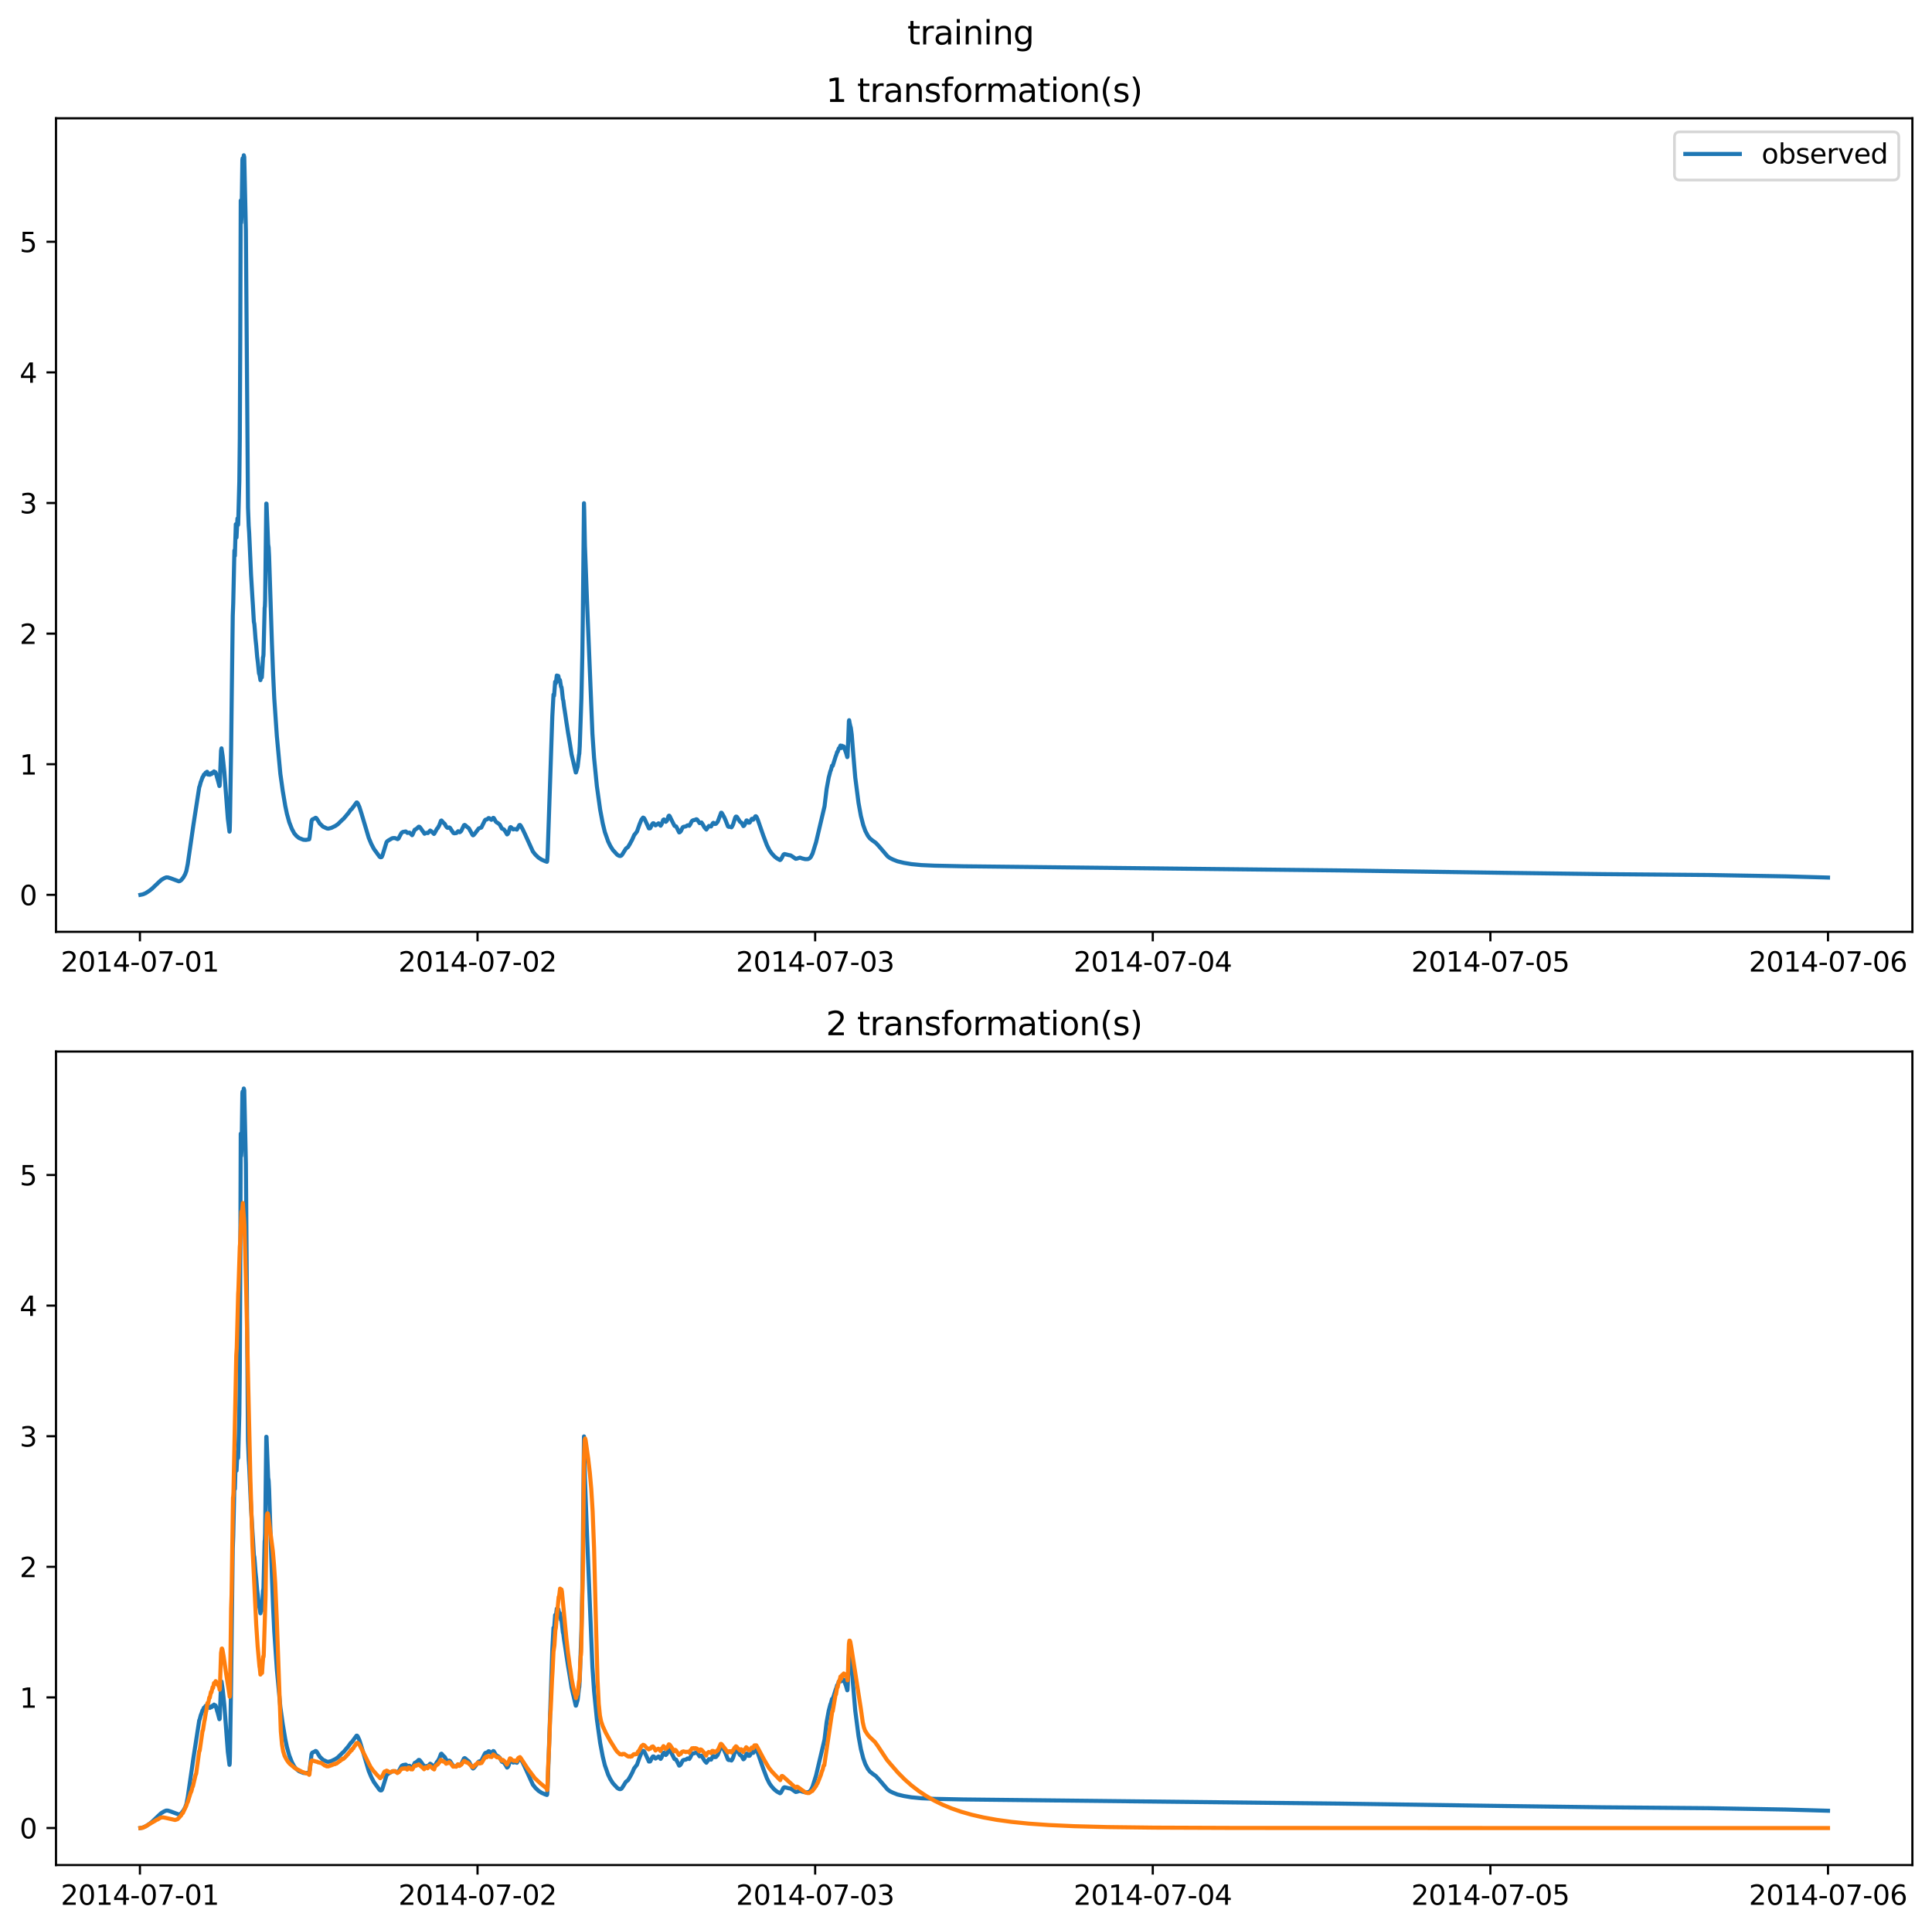 <?xml version="1.0" encoding="utf-8" standalone="no"?>
<!DOCTYPE svg PUBLIC "-//W3C//DTD SVG 1.1//EN"
  "http://www.w3.org/Graphics/SVG/1.1/DTD/svg11.dtd">
<svg xmlns:xlink="http://www.w3.org/1999/xlink" width="709.336pt" height="708.798pt" viewBox="0 0 709.336 708.798" xmlns="http://www.w3.org/2000/svg" version="1.1">
 <defs>
  <style type="text/css">*{stroke-linejoin: round; stroke-linecap: butt}</style>
 </defs>
 <g id="figure_1">
  <g id="patch_1">
   <path d="M 0 708.798 
L 709.336 708.798 
L 709.336 0 
L 0 0 
z
" style="fill: #ffffff"/>
  </g>
  <g id="axes_1">
   <g id="patch_2">
    <path d="M 20.562 342.2 
L 702.136 342.2 
L 702.136 43.44 
L 20.562 43.44 
z
" style="fill: #ffffff"/>
   </g>
   <g id="matplotlib.axis_1">
    <g id="xtick_1">
     <g id="line2d_1">
      <defs>
       <path id="mdbd7e0cb95" d="M 0 0 
L 0 3.5 
" style="stroke: #000000; stroke-width: 0.8"/>
      </defs>
      <g>
       <use xlink:href="#mdbd7e0cb95" x="51.371" y="342.2" style="stroke: #000000; stroke-width: 0.8"/>
      </g>
     </g>
     <g id="text_1">
      <!-- 2014-07-01 -->
      <g transform="translate(22.313 356.798) scale(0.1 -0.1)">
       <defs>
        <path id="DejaVuSans-32" d="M 1228 531 
L 3431 531 
L 3431 0 
L 469 0 
L 469 531 
Q 828 903 1448 1529 
Q 2069 2156 2228 2338 
Q 2531 2678 2651 2914 
Q 2772 3150 2772 3378 
Q 2772 3750 2511 3984 
Q 2250 4219 1831 4219 
Q 1534 4219 1204 4116 
Q 875 4013 500 3803 
L 500 4441 
Q 881 4594 1212 4672 
Q 1544 4750 1819 4750 
Q 2544 4750 2975 4387 
Q 3406 4025 3406 3419 
Q 3406 3131 3298 2873 
Q 3191 2616 2906 2266 
Q 2828 2175 2409 1742 
Q 1991 1309 1228 531 
z
" transform="scale(0.016)"/>
        <path id="DejaVuSans-30" d="M 2034 4250 
Q 1547 4250 1301 3770 
Q 1056 3291 1056 2328 
Q 1056 1369 1301 889 
Q 1547 409 2034 409 
Q 2525 409 2770 889 
Q 3016 1369 3016 2328 
Q 3016 3291 2770 3770 
Q 2525 4250 2034 4250 
z
M 2034 4750 
Q 2819 4750 3233 4129 
Q 3647 3509 3647 2328 
Q 3647 1150 3233 529 
Q 2819 -91 2034 -91 
Q 1250 -91 836 529 
Q 422 1150 422 2328 
Q 422 3509 836 4129 
Q 1250 4750 2034 4750 
z
" transform="scale(0.016)"/>
        <path id="DejaVuSans-31" d="M 794 531 
L 1825 531 
L 1825 4091 
L 703 3866 
L 703 4441 
L 1819 4666 
L 2450 4666 
L 2450 531 
L 3481 531 
L 3481 0 
L 794 0 
L 794 531 
z
" transform="scale(0.016)"/>
        <path id="DejaVuSans-34" d="M 2419 4116 
L 825 1625 
L 2419 1625 
L 2419 4116 
z
M 2253 4666 
L 3047 4666 
L 3047 1625 
L 3713 1625 
L 3713 1100 
L 3047 1100 
L 3047 0 
L 2419 0 
L 2419 1100 
L 313 1100 
L 313 1709 
L 2253 4666 
z
" transform="scale(0.016)"/>
        <path id="DejaVuSans-2d" d="M 313 2009 
L 1997 2009 
L 1997 1497 
L 313 1497 
L 313 2009 
z
" transform="scale(0.016)"/>
        <path id="DejaVuSans-37" d="M 525 4666 
L 3525 4666 
L 3525 4397 
L 1831 0 
L 1172 0 
L 2766 4134 
L 525 4134 
L 525 4666 
z
" transform="scale(0.016)"/>
       </defs>
       <use xlink:href="#DejaVuSans-32"/>
       <use xlink:href="#DejaVuSans-30" x="63.623"/>
       <use xlink:href="#DejaVuSans-31" x="127.246"/>
       <use xlink:href="#DejaVuSans-34" x="190.869"/>
       <use xlink:href="#DejaVuSans-2d" x="254.492"/>
       <use xlink:href="#DejaVuSans-30" x="290.576"/>
       <use xlink:href="#DejaVuSans-37" x="354.199"/>
       <use xlink:href="#DejaVuSans-2d" x="417.822"/>
       <use xlink:href="#DejaVuSans-30" x="453.906"/>
       <use xlink:href="#DejaVuSans-31" x="517.529"/>
      </g>
     </g>
    </g>
    <g id="xtick_2">
     <g id="line2d_2">
      <g>
       <use xlink:href="#mdbd7e0cb95" x="175.328" y="342.2" style="stroke: #000000; stroke-width: 0.8"/>
      </g>
     </g>
     <g id="text_2">
      <!-- 2014-07-02 -->
      <g transform="translate(146.27 356.798) scale(0.1 -0.1)">
       <use xlink:href="#DejaVuSans-32"/>
       <use xlink:href="#DejaVuSans-30" x="63.623"/>
       <use xlink:href="#DejaVuSans-31" x="127.246"/>
       <use xlink:href="#DejaVuSans-34" x="190.869"/>
       <use xlink:href="#DejaVuSans-2d" x="254.492"/>
       <use xlink:href="#DejaVuSans-30" x="290.576"/>
       <use xlink:href="#DejaVuSans-37" x="354.199"/>
       <use xlink:href="#DejaVuSans-2d" x="417.822"/>
       <use xlink:href="#DejaVuSans-30" x="453.906"/>
       <use xlink:href="#DejaVuSans-32" x="517.529"/>
      </g>
     </g>
    </g>
    <g id="xtick_3">
     <g id="line2d_3">
      <g>
       <use xlink:href="#mdbd7e0cb95" x="299.285" y="342.2" style="stroke: #000000; stroke-width: 0.8"/>
      </g>
     </g>
     <g id="text_3">
      <!-- 2014-07-03 -->
      <g transform="translate(270.227 356.798) scale(0.1 -0.1)">
       <defs>
        <path id="DejaVuSans-33" d="M 2597 2516 
Q 3050 2419 3304 2112 
Q 3559 1806 3559 1356 
Q 3559 666 3084 287 
Q 2609 -91 1734 -91 
Q 1441 -91 1130 -33 
Q 819 25 488 141 
L 488 750 
Q 750 597 1062 519 
Q 1375 441 1716 441 
Q 2309 441 2620 675 
Q 2931 909 2931 1356 
Q 2931 1769 2642 2001 
Q 2353 2234 1838 2234 
L 1294 2234 
L 1294 2753 
L 1863 2753 
Q 2328 2753 2575 2939 
Q 2822 3125 2822 3475 
Q 2822 3834 2567 4026 
Q 2313 4219 1838 4219 
Q 1578 4219 1281 4162 
Q 984 4106 628 3988 
L 628 4550 
Q 988 4650 1302 4700 
Q 1616 4750 1894 4750 
Q 2613 4750 3031 4423 
Q 3450 4097 3450 3541 
Q 3450 3153 3228 2886 
Q 3006 2619 2597 2516 
z
" transform="scale(0.016)"/>
       </defs>
       <use xlink:href="#DejaVuSans-32"/>
       <use xlink:href="#DejaVuSans-30" x="63.623"/>
       <use xlink:href="#DejaVuSans-31" x="127.246"/>
       <use xlink:href="#DejaVuSans-34" x="190.869"/>
       <use xlink:href="#DejaVuSans-2d" x="254.492"/>
       <use xlink:href="#DejaVuSans-30" x="290.576"/>
       <use xlink:href="#DejaVuSans-37" x="354.199"/>
       <use xlink:href="#DejaVuSans-2d" x="417.822"/>
       <use xlink:href="#DejaVuSans-30" x="453.906"/>
       <use xlink:href="#DejaVuSans-33" x="517.529"/>
      </g>
     </g>
    </g>
    <g id="xtick_4">
     <g id="line2d_4">
      <g>
       <use xlink:href="#mdbd7e0cb95" x="423.242" y="342.2" style="stroke: #000000; stroke-width: 0.8"/>
      </g>
     </g>
     <g id="text_4">
      <!-- 2014-07-04 -->
      <g transform="translate(394.184 356.798) scale(0.1 -0.1)">
       <use xlink:href="#DejaVuSans-32"/>
       <use xlink:href="#DejaVuSans-30" x="63.623"/>
       <use xlink:href="#DejaVuSans-31" x="127.246"/>
       <use xlink:href="#DejaVuSans-34" x="190.869"/>
       <use xlink:href="#DejaVuSans-2d" x="254.492"/>
       <use xlink:href="#DejaVuSans-30" x="290.576"/>
       <use xlink:href="#DejaVuSans-37" x="354.199"/>
       <use xlink:href="#DejaVuSans-2d" x="417.822"/>
       <use xlink:href="#DejaVuSans-30" x="453.906"/>
       <use xlink:href="#DejaVuSans-34" x="517.529"/>
      </g>
     </g>
    </g>
    <g id="xtick_5">
     <g id="line2d_5">
      <g>
       <use xlink:href="#mdbd7e0cb95" x="547.199" y="342.2" style="stroke: #000000; stroke-width: 0.8"/>
      </g>
     </g>
     <g id="text_5">
      <!-- 2014-07-05 -->
      <g transform="translate(518.141 356.798) scale(0.1 -0.1)">
       <defs>
        <path id="DejaVuSans-35" d="M 691 4666 
L 3169 4666 
L 3169 4134 
L 1269 4134 
L 1269 2991 
Q 1406 3038 1543 3061 
Q 1681 3084 1819 3084 
Q 2600 3084 3056 2656 
Q 3513 2228 3513 1497 
Q 3513 744 3044 326 
Q 2575 -91 1722 -91 
Q 1428 -91 1123 -41 
Q 819 9 494 109 
L 494 744 
Q 775 591 1075 516 
Q 1375 441 1709 441 
Q 2250 441 2565 725 
Q 2881 1009 2881 1497 
Q 2881 1984 2565 2268 
Q 2250 2553 1709 2553 
Q 1456 2553 1204 2497 
Q 953 2441 691 2322 
L 691 4666 
z
" transform="scale(0.016)"/>
       </defs>
       <use xlink:href="#DejaVuSans-32"/>
       <use xlink:href="#DejaVuSans-30" x="63.623"/>
       <use xlink:href="#DejaVuSans-31" x="127.246"/>
       <use xlink:href="#DejaVuSans-34" x="190.869"/>
       <use xlink:href="#DejaVuSans-2d" x="254.492"/>
       <use xlink:href="#DejaVuSans-30" x="290.576"/>
       <use xlink:href="#DejaVuSans-37" x="354.199"/>
       <use xlink:href="#DejaVuSans-2d" x="417.822"/>
       <use xlink:href="#DejaVuSans-30" x="453.906"/>
       <use xlink:href="#DejaVuSans-35" x="517.529"/>
      </g>
     </g>
    </g>
    <g id="xtick_6">
     <g id="line2d_6">
      <g>
       <use xlink:href="#mdbd7e0cb95" x="671.156" y="342.2" style="stroke: #000000; stroke-width: 0.8"/>
      </g>
     </g>
     <g id="text_6">
      <!-- 2014-07-06 -->
      <g transform="translate(642.098 356.798) scale(0.1 -0.1)">
       <defs>
        <path id="DejaVuSans-36" d="M 2113 2584 
Q 1688 2584 1439 2293 
Q 1191 2003 1191 1497 
Q 1191 994 1439 701 
Q 1688 409 2113 409 
Q 2538 409 2786 701 
Q 3034 994 3034 1497 
Q 3034 2003 2786 2293 
Q 2538 2584 2113 2584 
z
M 3366 4563 
L 3366 3988 
Q 3128 4100 2886 4159 
Q 2644 4219 2406 4219 
Q 1781 4219 1451 3797 
Q 1122 3375 1075 2522 
Q 1259 2794 1537 2939 
Q 1816 3084 2150 3084 
Q 2853 3084 3261 2657 
Q 3669 2231 3669 1497 
Q 3669 778 3244 343 
Q 2819 -91 2113 -91 
Q 1303 -91 875 529 
Q 447 1150 447 2328 
Q 447 3434 972 4092 
Q 1497 4750 2381 4750 
Q 2619 4750 2861 4703 
Q 3103 4656 3366 4563 
z
" transform="scale(0.016)"/>
       </defs>
       <use xlink:href="#DejaVuSans-32"/>
       <use xlink:href="#DejaVuSans-30" x="63.623"/>
       <use xlink:href="#DejaVuSans-31" x="127.246"/>
       <use xlink:href="#DejaVuSans-34" x="190.869"/>
       <use xlink:href="#DejaVuSans-2d" x="254.492"/>
       <use xlink:href="#DejaVuSans-30" x="290.576"/>
       <use xlink:href="#DejaVuSans-37" x="354.199"/>
       <use xlink:href="#DejaVuSans-2d" x="417.822"/>
       <use xlink:href="#DejaVuSans-30" x="453.906"/>
       <use xlink:href="#DejaVuSans-36" x="517.529"/>
      </g>
     </g>
    </g>
   </g>
   <g id="matplotlib.axis_2">
    <g id="ytick_1">
     <g id="line2d_7">
      <defs>
       <path id="mdac6b535c0" d="M 0 0 
L -3.5 0 
" style="stroke: #000000; stroke-width: 0.8"/>
      </defs>
      <g>
       <use xlink:href="#mdac6b535c0" x="20.562" y="328.622" style="stroke: #000000; stroke-width: 0.8"/>
      </g>
     </g>
     <g id="text_7">
      <!-- 0 -->
      <g transform="translate(7.2 332.421) scale(0.1 -0.1)">
       <use xlink:href="#DejaVuSans-30"/>
      </g>
     </g>
    </g>
    <g id="ytick_2">
     <g id="line2d_8">
      <g>
       <use xlink:href="#mdac6b535c0" x="20.562" y="280.655" style="stroke: #000000; stroke-width: 0.8"/>
      </g>
     </g>
     <g id="text_8">
      <!-- 1 -->
      <g transform="translate(7.2 284.455) scale(0.1 -0.1)">
       <use xlink:href="#DejaVuSans-31"/>
      </g>
     </g>
    </g>
    <g id="ytick_3">
     <g id="line2d_9">
      <g>
       <use xlink:href="#mdac6b535c0" x="20.562" y="232.689" style="stroke: #000000; stroke-width: 0.8"/>
      </g>
     </g>
     <g id="text_9">
      <!-- 2 -->
      <g transform="translate(7.2 236.488) scale(0.1 -0.1)">
       <use xlink:href="#DejaVuSans-32"/>
      </g>
     </g>
    </g>
    <g id="ytick_4">
     <g id="line2d_10">
      <g>
       <use xlink:href="#mdac6b535c0" x="20.562" y="184.722" style="stroke: #000000; stroke-width: 0.8"/>
      </g>
     </g>
     <g id="text_10">
      <!-- 3 -->
      <g transform="translate(7.2 188.521) scale(0.1 -0.1)">
       <use xlink:href="#DejaVuSans-33"/>
      </g>
     </g>
    </g>
    <g id="ytick_5">
     <g id="line2d_11">
      <g>
       <use xlink:href="#mdac6b535c0" x="20.562" y="136.756" style="stroke: #000000; stroke-width: 0.8"/>
      </g>
     </g>
     <g id="text_11">
      <!-- 4 -->
      <g transform="translate(7.2 140.555) scale(0.1 -0.1)">
       <use xlink:href="#DejaVuSans-34"/>
      </g>
     </g>
    </g>
    <g id="ytick_6">
     <g id="line2d_12">
      <g>
       <use xlink:href="#mdac6b535c0" x="20.562" y="88.789" style="stroke: #000000; stroke-width: 0.8"/>
      </g>
     </g>
     <g id="text_12">
      <!-- 5 -->
      <g transform="translate(7.2 92.588) scale(0.1 -0.1)">
       <use xlink:href="#DejaVuSans-35"/>
      </g>
     </g>
    </g>
   </g>
   <g id="line2d_13">
    <path d="M 51.543 328.62 
L 52.404 328.447 
L 53.523 327.982 
L 54.986 327.015 
L 55.761 326.4 
L 58.516 323.781 
L 59.204 323.151 
L 60.237 322.527 
L 61.012 322.208 
L 61.615 322.217 
L 62.562 322.505 
L 65.66 323.652 
L 66.091 323.532 
L 66.607 323.138 
L 67.382 322.143 
L 67.985 321.035 
L 68.415 319.861 
L 68.932 317.283 
L 70.911 303.61 
L 71.342 300.782 
L 72.289 294.662 
L 73.149 289.076 
L 73.322 288.689 
L 73.752 287.049 
L 73.838 286.938 
L 74.355 285.415 
L 74.441 285.439 
L 74.613 285.035 
L 74.871 284.437 
L 75.129 284.472 
L 75.474 283.766 
L 75.732 283.966 
L 75.99 283.43 
L 76.076 283.438 
L 76.248 283.913 
L 76.421 284.459 
L 76.765 284.198 
L 77.023 284.515 
L 77.367 283.999 
L 77.626 284.274 
L 77.97 283.702 
L 78.228 283.889 
L 78.573 283.288 
L 78.917 283.613 
L 79.089 283.565 
L 79.261 283.907 
L 79.692 285.529 
L 79.95 286.36 
L 80.552 288.651 
L 80.639 288.549 
L 80.811 284.592 
L 81.155 275.682 
L 81.327 274.812 
L 81.758 277.745 
L 82.36 283.441 
L 83.651 300.624 
L 84.254 305.413 
L 84.34 304.927 
L 84.426 302.085 
L 84.857 274.826 
L 85.115 253.003 
L 85.459 226.101 
L 85.631 221.567 
L 86.062 202.127 
L 86.234 204.093 
L 86.578 192.506 
L 86.664 193.619 
L 86.836 197.375 
L 87.181 190.411 
L 87.353 192.824 
L 87.439 192.688 
L 87.869 176.797 
L 88.042 161.121 
L 88.214 124.479 
L 88.386 73.629 
L 88.558 81.792 
L 88.644 80.282 
L 88.73 77.117 
L 88.988 58.716 
L 89.075 58.119 
L 89.161 58.373 
L 89.333 61.401 
L 89.505 57.02 
L 89.677 57.69 
L 90.28 84.694 
L 91.054 186.413 
L 91.313 193.181 
L 91.485 195.677 
L 92.173 211.11 
L 92.69 219.743 
L 92.862 222.37 
L 93.206 228.342 
L 93.379 229.145 
L 93.551 231.18 
L 93.809 234.575 
L 94.067 237.017 
L 94.412 241.148 
L 94.67 243.203 
L 95.1 247.356 
L 95.186 247.38 
L 95.358 248.143 
L 95.617 249.768 
L 95.875 248.281 
L 95.961 248.381 
L 96.133 248.74 
L 96.305 245.999 
L 96.564 241.341 
L 96.65 241.207 
L 96.736 240.428 
L 96.908 233.568 
L 97.166 223.241 
L 97.252 222.735 
L 97.338 220.357 
L 97.769 184.929 
L 97.855 184.983 
L 98.457 199.945 
L 98.63 201.014 
L 98.802 204.351 
L 99.835 236.237 
L 100.265 247.389 
L 100.695 256.406 
L 101.642 270.278 
L 102.934 284.19 
L 103.794 290.356 
L 104.741 295.993 
L 105.344 298.863 
L 106.205 301.976 
L 107.152 304.397 
L 108.012 305.999 
L 108.787 306.936 
L 109.82 307.765 
L 111.37 308.384 
L 112.316 308.45 
L 113.522 308.224 
L 113.694 307.358 
L 114.382 301.504 
L 114.641 300.957 
L 115.588 300.51 
L 115.846 300.322 
L 116.104 300.411 
L 116.448 300.86 
L 117.395 302.423 
L 118.6 303.582 
L 120.064 304.252 
L 120.58 304.302 
L 121.699 304.012 
L 122.732 303.492 
L 123.077 303.346 
L 124.023 302.694 
L 125.401 301.345 
L 125.831 300.913 
L 126.089 300.745 
L 127.897 298.606 
L 128.241 298.137 
L 128.5 297.769 
L 128.844 297.271 
L 129.102 297.147 
L 130.91 294.696 
L 131.082 294.698 
L 131.34 295.006 
L 131.943 296.298 
L 132.718 298.753 
L 135.386 307.688 
L 136.333 309.948 
L 137.28 311.758 
L 139.346 314.597 
L 139.69 314.816 
L 140.035 314.784 
L 140.207 314.627 
L 140.465 313.982 
L 141.928 309.24 
L 142.359 308.796 
L 143.047 308.381 
L 143.994 307.841 
L 144.425 307.769 
L 145.027 307.775 
L 145.458 307.938 
L 145.974 308.16 
L 146.319 307.949 
L 146.663 307.246 
L 147.438 305.818 
L 147.954 305.504 
L 148.987 305.342 
L 149.245 305.572 
L 149.59 305.879 
L 150.364 305.77 
L 151.311 306.715 
L 151.483 306.473 
L 152.258 304.71 
L 152.602 304.57 
L 153.205 304.124 
L 153.721 303.608 
L 153.98 303.636 
L 154.324 303.984 
L 155.874 306.185 
L 156.39 305.896 
L 156.648 305.851 
L 157.079 305.944 
L 157.939 305.01 
L 158.284 305.207 
L 159.317 306.249 
L 159.489 306.097 
L 160.436 304.327 
L 160.694 304.134 
L 161.297 303.048 
L 161.899 301.416 
L 162.071 301.322 
L 162.244 301.471 
L 162.76 302.113 
L 163.277 302.537 
L 163.707 303.367 
L 164.137 303.896 
L 164.396 304.022 
L 164.998 303.873 
L 165.256 304.064 
L 165.687 304.742 
L 166.462 305.893 
L 166.806 306.029 
L 167.581 305.918 
L 168.183 305.253 
L 168.441 305.366 
L 168.786 305.624 
L 169.13 305.392 
L 169.388 305.05 
L 170.335 303.083 
L 170.593 302.943 
L 170.852 303.085 
L 171.54 303.716 
L 172.143 304.164 
L 172.659 305.098 
L 173.52 306.657 
L 173.692 306.755 
L 173.951 306.59 
L 174.467 305.971 
L 175.758 304.233 
L 176.705 303.915 
L 176.963 303.429 
L 178.082 301.174 
L 178.341 300.978 
L 178.771 300.936 
L 179.374 300.426 
L 179.632 300.459 
L 180.407 301.071 
L 180.579 300.964 
L 181.095 300.347 
L 181.267 300.395 
L 181.526 300.805 
L 182.042 301.741 
L 182.473 302.099 
L 182.817 302.246 
L 183.506 302.843 
L 183.936 303.662 
L 184.28 304.287 
L 184.711 304.461 
L 185.055 304.647 
L 185.485 305.27 
L 186.174 306.426 
L 186.432 306.241 
L 186.691 305.771 
L 187.293 303.873 
L 187.465 303.743 
L 187.637 303.83 
L 188.412 304.581 
L 188.757 304.496 
L 189.101 304.455 
L 189.531 304.579 
L 189.79 304.661 
L 190.048 304.197 
L 190.65 303.022 
L 190.909 302.956 
L 191.167 303.217 
L 191.855 304.454 
L 192.802 306.447 
L 195.643 312.697 
L 196.59 313.892 
L 197.709 314.952 
L 198.828 315.682 
L 200.119 316.253 
L 200.808 316.483 
L 200.894 316.253 
L 201.066 313.726 
L 202.788 262.962 
L 203.218 255.068 
L 203.39 255.571 
L 203.476 255.02 
L 203.821 250.382 
L 203.993 251.034 
L 204.079 250.899 
L 204.423 248.076 
L 204.682 249.5 
L 204.94 248.205 
L 205.026 248.31 
L 205.284 250.228 
L 205.37 250.113 
L 205.542 249.681 
L 205.628 249.973 
L 205.973 252.213 
L 206.059 252.171 
L 206.145 252.325 
L 206.317 253.538 
L 206.661 256.724 
L 206.834 257.331 
L 207.092 259.429 
L 207.35 261.036 
L 207.608 262.748 
L 207.953 265.127 
L 208.211 266.779 
L 208.555 269.048 
L 208.813 270.555 
L 209.244 273.134 
L 209.502 274.78 
L 209.846 277.038 
L 211.396 283.68 
L 211.482 283.66 
L 212.085 281.548 
L 212.601 277.152 
L 212.687 276.847 
L 212.859 273.932 
L 213.462 256.332 
L 213.806 240.385 
L 213.978 227.47 
L 214.409 184.797 
L 214.495 187.594 
L 214.753 200.314 
L 215.183 211.629 
L 215.528 220.89 
L 217.508 269.435 
L 218.11 278.283 
L 219.143 288.693 
L 220.348 297.351 
L 221.295 302.383 
L 222.07 305.567 
L 223.275 309.001 
L 224.05 310.612 
L 224.997 312.124 
L 226.632 313.907 
L 227.321 314.298 
L 227.751 314.354 
L 228.182 314.161 
L 228.526 313.689 
L 229.817 311.623 
L 230.592 311.031 
L 231.281 309.877 
L 232.141 308.279 
L 232.83 306.695 
L 233.863 305.378 
L 234.81 302.714 
L 235.154 301.864 
L 235.499 301.022 
L 236.101 300.252 
L 236.446 300.423 
L 236.704 300.851 
L 238.253 304.212 
L 238.684 304.176 
L 238.856 303.908 
L 239.458 302.678 
L 239.717 302.349 
L 239.975 302.333 
L 240.319 302.662 
L 240.663 303.105 
L 240.922 302.969 
L 241.783 302.354 
L 242.041 302.614 
L 242.557 303.232 
L 242.902 302.705 
L 243.16 302 
L 243.504 301.091 
L 243.762 300.931 
L 244.021 301.2 
L 244.451 301.804 
L 244.795 301.474 
L 244.968 301.135 
L 245.484 299.659 
L 245.656 299.538 
L 245.828 299.651 
L 246.259 300.548 
L 247.636 303.273 
L 248.239 303.498 
L 248.583 304.148 
L 249.358 305.699 
L 249.616 305.612 
L 249.96 305.232 
L 250.649 303.854 
L 250.907 303.647 
L 251.768 303.505 
L 252.457 303.076 
L 252.715 303.094 
L 253.059 303.265 
L 253.404 302.757 
L 253.834 301.863 
L 254.092 301.45 
L 254.609 301.169 
L 254.953 301.166 
L 255.642 300.866 
L 255.9 300.939 
L 256.244 301.372 
L 256.847 302.283 
L 257.535 302.034 
L 257.794 302.388 
L 258.654 303.88 
L 259.343 304.642 
L 259.687 304.156 
L 260.29 303.322 
L 260.72 303.394 
L 261.065 303.511 
L 261.323 303.048 
L 261.753 302.269 
L 261.926 302.18 
L 262.098 302.283 
L 262.442 302.597 
L 262.872 302.527 
L 263.475 301.811 
L 263.733 301.192 
L 264.766 298.464 
L 264.938 298.484 
L 265.197 298.871 
L 265.885 300.105 
L 266.402 301.251 
L 267.263 303.461 
L 267.521 303.635 
L 267.951 303.65 
L 268.209 303.67 
L 268.554 303.829 
L 268.812 303.474 
L 269.156 302.757 
L 269.931 300.266 
L 270.189 299.886 
L 270.448 299.901 
L 270.706 300.209 
L 271.739 301.845 
L 272.255 302.135 
L 272.6 302.775 
L 272.944 303.379 
L 273.202 303.21 
L 273.46 302.776 
L 274.063 301.309 
L 274.235 301.302 
L 274.493 301.606 
L 274.838 302.111 
L 275.182 302.1 
L 275.354 301.907 
L 275.957 300.759 
L 276.129 300.685 
L 276.387 300.911 
L 276.559 301.024 
L 276.818 300.64 
L 277.334 299.786 
L 277.506 299.747 
L 277.764 300.011 
L 278.195 300.953 
L 280.261 306.905 
L 281.552 310.316 
L 282.499 312.229 
L 283.274 313.325 
L 284.307 314.476 
L 285.254 315.226 
L 286.373 315.843 
L 286.631 315.703 
L 286.975 315.141 
L 287.664 313.837 
L 288.008 313.652 
L 288.439 313.726 
L 289.644 314.031 
L 290.246 314.117 
L 290.849 314.486 
L 292.14 315.386 
L 292.57 315.315 
L 293.69 314.949 
L 294.55 315.253 
L 295.669 315.512 
L 296.616 315.488 
L 297.219 315.22 
L 297.735 314.641 
L 298.338 313.435 
L 299.629 309.256 
L 302.728 296.111 
L 303.503 289.689 
L 304.277 285.471 
L 304.45 284.854 
L 304.88 283.172 
L 305.052 282.838 
L 305.483 281.192 
L 305.655 281.337 
L 305.741 281.242 
L 306.86 277.663 
L 307.032 277.279 
L 307.376 276.122 
L 307.462 276.181 
L 307.549 276.089 
L 307.979 274.796 
L 308.151 274.873 
L 308.582 273.788 
L 308.84 274.721 
L 308.926 274.637 
L 309.184 273.882 
L 309.27 273.936 
L 309.528 274.294 
L 309.787 274.14 
L 310.647 276.519 
L 311.078 278.04 
L 311.164 277.88 
L 311.336 273.811 
L 311.68 264.791 
L 311.767 264.487 
L 311.939 265.516 
L 312.197 266.687 
L 312.369 267.205 
L 312.713 269.761 
L 313.23 276.299 
L 314.005 285.506 
L 315.21 294.871 
L 316.071 299.613 
L 316.931 302.973 
L 317.706 305.145 
L 318.653 306.948 
L 319.428 307.935 
L 320.461 308.75 
L 321.58 309.551 
L 322.785 310.861 
L 325.884 314.479 
L 326.745 315.098 
L 327.778 315.618 
L 329.499 316.298 
L 331.823 316.866 
L 334.664 317.343 
L 338.28 317.689 
L 343.1 317.904 
L 353.774 318.128 
L 383.644 318.459 
L 491.59 319.647 
L 552.88 320.539 
L 588.518 321.01 
L 627.34 321.334 
L 655.661 321.83 
L 671.156 322.271 
L 671.156 322.271 
" clip-path="url(#pd9ce892832)" style="fill: none; stroke: #1f77b4; stroke-width: 1.5; stroke-linecap: square"/>
   </g>
   <g id="patch_3">
    <path d="M 20.562 342.2 
L 20.562 43.44 
" style="fill: none; stroke: #000000; stroke-width: 0.8; stroke-linejoin: miter; stroke-linecap: square"/>
   </g>
   <g id="patch_4">
    <path d="M 702.136 342.2 
L 702.136 43.44 
" style="fill: none; stroke: #000000; stroke-width: 0.8; stroke-linejoin: miter; stroke-linecap: square"/>
   </g>
   <g id="patch_5">
    <path d="M 20.562 342.2 
L 702.136 342.2 
" style="fill: none; stroke: #000000; stroke-width: 0.8; stroke-linejoin: miter; stroke-linecap: square"/>
   </g>
   <g id="patch_6">
    <path d="M 20.562 43.44 
L 702.136 43.44 
" style="fill: none; stroke: #000000; stroke-width: 0.8; stroke-linejoin: miter; stroke-linecap: square"/>
   </g>
   <g id="text_13">
    <!-- 1 transformation(s) -->
    <g transform="translate(303.235 37.44) scale(0.12 -0.12)">
     <defs>
      <path id="DejaVuSans-20" transform="scale(0.016)"/>
      <path id="DejaVuSans-74" d="M 1172 4494 
L 1172 3500 
L 2356 3500 
L 2356 3053 
L 1172 3053 
L 1172 1153 
Q 1172 725 1289 603 
Q 1406 481 1766 481 
L 2356 481 
L 2356 0 
L 1766 0 
Q 1100 0 847 248 
Q 594 497 594 1153 
L 594 3053 
L 172 3053 
L 172 3500 
L 594 3500 
L 594 4494 
L 1172 4494 
z
" transform="scale(0.016)"/>
      <path id="DejaVuSans-72" d="M 2631 2963 
Q 2534 3019 2420 3045 
Q 2306 3072 2169 3072 
Q 1681 3072 1420 2755 
Q 1159 2438 1159 1844 
L 1159 0 
L 581 0 
L 581 3500 
L 1159 3500 
L 1159 2956 
Q 1341 3275 1631 3429 
Q 1922 3584 2338 3584 
Q 2397 3584 2469 3576 
Q 2541 3569 2628 3553 
L 2631 2963 
z
" transform="scale(0.016)"/>
      <path id="DejaVuSans-61" d="M 2194 1759 
Q 1497 1759 1228 1600 
Q 959 1441 959 1056 
Q 959 750 1161 570 
Q 1363 391 1709 391 
Q 2188 391 2477 730 
Q 2766 1069 2766 1631 
L 2766 1759 
L 2194 1759 
z
M 3341 1997 
L 3341 0 
L 2766 0 
L 2766 531 
Q 2569 213 2275 61 
Q 1981 -91 1556 -91 
Q 1019 -91 701 211 
Q 384 513 384 1019 
Q 384 1609 779 1909 
Q 1175 2209 1959 2209 
L 2766 2209 
L 2766 2266 
Q 2766 2663 2505 2880 
Q 2244 3097 1772 3097 
Q 1472 3097 1187 3025 
Q 903 2953 641 2809 
L 641 3341 
Q 956 3463 1253 3523 
Q 1550 3584 1831 3584 
Q 2591 3584 2966 3190 
Q 3341 2797 3341 1997 
z
" transform="scale(0.016)"/>
      <path id="DejaVuSans-6e" d="M 3513 2113 
L 3513 0 
L 2938 0 
L 2938 2094 
Q 2938 2591 2744 2837 
Q 2550 3084 2163 3084 
Q 1697 3084 1428 2787 
Q 1159 2491 1159 1978 
L 1159 0 
L 581 0 
L 581 3500 
L 1159 3500 
L 1159 2956 
Q 1366 3272 1645 3428 
Q 1925 3584 2291 3584 
Q 2894 3584 3203 3211 
Q 3513 2838 3513 2113 
z
" transform="scale(0.016)"/>
      <path id="DejaVuSans-73" d="M 2834 3397 
L 2834 2853 
Q 2591 2978 2328 3040 
Q 2066 3103 1784 3103 
Q 1356 3103 1142 2972 
Q 928 2841 928 2578 
Q 928 2378 1081 2264 
Q 1234 2150 1697 2047 
L 1894 2003 
Q 2506 1872 2764 1633 
Q 3022 1394 3022 966 
Q 3022 478 2636 193 
Q 2250 -91 1575 -91 
Q 1294 -91 989 -36 
Q 684 19 347 128 
L 347 722 
Q 666 556 975 473 
Q 1284 391 1588 391 
Q 1994 391 2212 530 
Q 2431 669 2431 922 
Q 2431 1156 2273 1281 
Q 2116 1406 1581 1522 
L 1381 1569 
Q 847 1681 609 1914 
Q 372 2147 372 2553 
Q 372 3047 722 3315 
Q 1072 3584 1716 3584 
Q 2034 3584 2315 3537 
Q 2597 3491 2834 3397 
z
" transform="scale(0.016)"/>
      <path id="DejaVuSans-66" d="M 2375 4863 
L 2375 4384 
L 1825 4384 
Q 1516 4384 1395 4259 
Q 1275 4134 1275 3809 
L 1275 3500 
L 2222 3500 
L 2222 3053 
L 1275 3053 
L 1275 0 
L 697 0 
L 697 3053 
L 147 3053 
L 147 3500 
L 697 3500 
L 697 3744 
Q 697 4328 969 4595 
Q 1241 4863 1831 4863 
L 2375 4863 
z
" transform="scale(0.016)"/>
      <path id="DejaVuSans-6f" d="M 1959 3097 
Q 1497 3097 1228 2736 
Q 959 2375 959 1747 
Q 959 1119 1226 758 
Q 1494 397 1959 397 
Q 2419 397 2687 759 
Q 2956 1122 2956 1747 
Q 2956 2369 2687 2733 
Q 2419 3097 1959 3097 
z
M 1959 3584 
Q 2709 3584 3137 3096 
Q 3566 2609 3566 1747 
Q 3566 888 3137 398 
Q 2709 -91 1959 -91 
Q 1206 -91 779 398 
Q 353 888 353 1747 
Q 353 2609 779 3096 
Q 1206 3584 1959 3584 
z
" transform="scale(0.016)"/>
      <path id="DejaVuSans-6d" d="M 3328 2828 
Q 3544 3216 3844 3400 
Q 4144 3584 4550 3584 
Q 5097 3584 5394 3201 
Q 5691 2819 5691 2113 
L 5691 0 
L 5113 0 
L 5113 2094 
Q 5113 2597 4934 2840 
Q 4756 3084 4391 3084 
Q 3944 3084 3684 2787 
Q 3425 2491 3425 1978 
L 3425 0 
L 2847 0 
L 2847 2094 
Q 2847 2600 2669 2842 
Q 2491 3084 2119 3084 
Q 1678 3084 1418 2786 
Q 1159 2488 1159 1978 
L 1159 0 
L 581 0 
L 581 3500 
L 1159 3500 
L 1159 2956 
Q 1356 3278 1631 3431 
Q 1906 3584 2284 3584 
Q 2666 3584 2933 3390 
Q 3200 3197 3328 2828 
z
" transform="scale(0.016)"/>
      <path id="DejaVuSans-69" d="M 603 3500 
L 1178 3500 
L 1178 0 
L 603 0 
L 603 3500 
z
M 603 4863 
L 1178 4863 
L 1178 4134 
L 603 4134 
L 603 4863 
z
" transform="scale(0.016)"/>
      <path id="DejaVuSans-28" d="M 1984 4856 
Q 1566 4138 1362 3434 
Q 1159 2731 1159 2009 
Q 1159 1288 1364 580 
Q 1569 -128 1984 -844 
L 1484 -844 
Q 1016 -109 783 600 
Q 550 1309 550 2009 
Q 550 2706 781 3412 
Q 1013 4119 1484 4856 
L 1984 4856 
z
" transform="scale(0.016)"/>
      <path id="DejaVuSans-29" d="M 513 4856 
L 1013 4856 
Q 1481 4119 1714 3412 
Q 1947 2706 1947 2009 
Q 1947 1309 1714 600 
Q 1481 -109 1013 -844 
L 513 -844 
Q 928 -128 1133 580 
Q 1338 1288 1338 2009 
Q 1338 2731 1133 3434 
Q 928 4138 513 4856 
z
" transform="scale(0.016)"/>
     </defs>
     <use xlink:href="#DejaVuSans-31"/>
     <use xlink:href="#DejaVuSans-20" x="63.623"/>
     <use xlink:href="#DejaVuSans-74" x="95.41"/>
     <use xlink:href="#DejaVuSans-72" x="134.619"/>
     <use xlink:href="#DejaVuSans-61" x="175.732"/>
     <use xlink:href="#DejaVuSans-6e" x="237.012"/>
     <use xlink:href="#DejaVuSans-73" x="300.391"/>
     <use xlink:href="#DejaVuSans-66" x="352.49"/>
     <use xlink:href="#DejaVuSans-6f" x="387.695"/>
     <use xlink:href="#DejaVuSans-72" x="448.877"/>
     <use xlink:href="#DejaVuSans-6d" x="488.24"/>
     <use xlink:href="#DejaVuSans-61" x="585.652"/>
     <use xlink:href="#DejaVuSans-74" x="646.932"/>
     <use xlink:href="#DejaVuSans-69" x="686.141"/>
     <use xlink:href="#DejaVuSans-6f" x="713.924"/>
     <use xlink:href="#DejaVuSans-6e" x="775.105"/>
     <use xlink:href="#DejaVuSans-28" x="838.484"/>
     <use xlink:href="#DejaVuSans-73" x="877.498"/>
     <use xlink:href="#DejaVuSans-29" x="929.598"/>
    </g>
   </g>
   <g id="legend_1">
    <g id="patch_7">
     <path d="M 616.775 66.118 
L 695.136 66.118 
Q 697.136 66.118 697.136 64.118 
L 697.136 50.44 
Q 697.136 48.44 695.136 48.44 
L 616.775 48.44 
Q 614.775 48.44 614.775 50.44 
L 614.775 64.118 
Q 614.775 66.118 616.775 66.118 
z
" style="fill: #ffffff; opacity: 0.8; stroke: #cccccc; stroke-linejoin: miter"/>
    </g>
    <g id="line2d_14">
     <path d="M 618.775 56.538 
L 628.775 56.538 
L 638.775 56.538 
" style="fill: none; stroke: #1f77b4; stroke-width: 1.5; stroke-linecap: square"/>
    </g>
    <g id="text_14">
     <!-- observed -->
     <g transform="translate(646.775 60.038) scale(0.1 -0.1)">
      <defs>
       <path id="DejaVuSans-62" d="M 3116 1747 
Q 3116 2381 2855 2742 
Q 2594 3103 2138 3103 
Q 1681 3103 1420 2742 
Q 1159 2381 1159 1747 
Q 1159 1113 1420 752 
Q 1681 391 2138 391 
Q 2594 391 2855 752 
Q 3116 1113 3116 1747 
z
M 1159 2969 
Q 1341 3281 1617 3432 
Q 1894 3584 2278 3584 
Q 2916 3584 3314 3078 
Q 3713 2572 3713 1747 
Q 3713 922 3314 415 
Q 2916 -91 2278 -91 
Q 1894 -91 1617 61 
Q 1341 213 1159 525 
L 1159 0 
L 581 0 
L 581 4863 
L 1159 4863 
L 1159 2969 
z
" transform="scale(0.016)"/>
       <path id="DejaVuSans-65" d="M 3597 1894 
L 3597 1613 
L 953 1613 
Q 991 1019 1311 708 
Q 1631 397 2203 397 
Q 2534 397 2845 478 
Q 3156 559 3463 722 
L 3463 178 
Q 3153 47 2828 -22 
Q 2503 -91 2169 -91 
Q 1331 -91 842 396 
Q 353 884 353 1716 
Q 353 2575 817 3079 
Q 1281 3584 2069 3584 
Q 2775 3584 3186 3129 
Q 3597 2675 3597 1894 
z
M 3022 2063 
Q 3016 2534 2758 2815 
Q 2500 3097 2075 3097 
Q 1594 3097 1305 2825 
Q 1016 2553 972 2059 
L 3022 2063 
z
" transform="scale(0.016)"/>
       <path id="DejaVuSans-76" d="M 191 3500 
L 800 3500 
L 1894 563 
L 2988 3500 
L 3597 3500 
L 2284 0 
L 1503 0 
L 191 3500 
z
" transform="scale(0.016)"/>
       <path id="DejaVuSans-64" d="M 2906 2969 
L 2906 4863 
L 3481 4863 
L 3481 0 
L 2906 0 
L 2906 525 
Q 2725 213 2448 61 
Q 2172 -91 1784 -91 
Q 1150 -91 751 415 
Q 353 922 353 1747 
Q 353 2572 751 3078 
Q 1150 3584 1784 3584 
Q 2172 3584 2448 3432 
Q 2725 3281 2906 2969 
z
M 947 1747 
Q 947 1113 1208 752 
Q 1469 391 1925 391 
Q 2381 391 2643 752 
Q 2906 1113 2906 1747 
Q 2906 2381 2643 2742 
Q 2381 3103 1925 3103 
Q 1469 3103 1208 2742 
Q 947 2381 947 1747 
z
" transform="scale(0.016)"/>
      </defs>
      <use xlink:href="#DejaVuSans-6f"/>
      <use xlink:href="#DejaVuSans-62" x="61.182"/>
      <use xlink:href="#DejaVuSans-73" x="124.658"/>
      <use xlink:href="#DejaVuSans-65" x="176.758"/>
      <use xlink:href="#DejaVuSans-72" x="238.281"/>
      <use xlink:href="#DejaVuSans-76" x="279.395"/>
      <use xlink:href="#DejaVuSans-65" x="338.574"/>
      <use xlink:href="#DejaVuSans-64" x="400.098"/>
     </g>
    </g>
   </g>
  </g>
  <g id="axes_2">
   <g id="patch_8">
    <path d="M 20.562 684.92 
L 702.136 684.92 
L 702.136 386.16 
L 20.562 386.16 
z
" style="fill: #ffffff"/>
   </g>
   <g id="matplotlib.axis_3">
    <g id="xtick_7">
     <g id="line2d_15">
      <g>
       <use xlink:href="#mdbd7e0cb95" x="51.371" y="684.92" style="stroke: #000000; stroke-width: 0.8"/>
      </g>
     </g>
     <g id="text_15">
      <!-- 2014-07-01 -->
      <g transform="translate(22.313 699.518) scale(0.1 -0.1)">
       <use xlink:href="#DejaVuSans-32"/>
       <use xlink:href="#DejaVuSans-30" x="63.623"/>
       <use xlink:href="#DejaVuSans-31" x="127.246"/>
       <use xlink:href="#DejaVuSans-34" x="190.869"/>
       <use xlink:href="#DejaVuSans-2d" x="254.492"/>
       <use xlink:href="#DejaVuSans-30" x="290.576"/>
       <use xlink:href="#DejaVuSans-37" x="354.199"/>
       <use xlink:href="#DejaVuSans-2d" x="417.822"/>
       <use xlink:href="#DejaVuSans-30" x="453.906"/>
       <use xlink:href="#DejaVuSans-31" x="517.529"/>
      </g>
     </g>
    </g>
    <g id="xtick_8">
     <g id="line2d_16">
      <g>
       <use xlink:href="#mdbd7e0cb95" x="175.328" y="684.92" style="stroke: #000000; stroke-width: 0.8"/>
      </g>
     </g>
     <g id="text_16">
      <!-- 2014-07-02 -->
      <g transform="translate(146.27 699.518) scale(0.1 -0.1)">
       <use xlink:href="#DejaVuSans-32"/>
       <use xlink:href="#DejaVuSans-30" x="63.623"/>
       <use xlink:href="#DejaVuSans-31" x="127.246"/>
       <use xlink:href="#DejaVuSans-34" x="190.869"/>
       <use xlink:href="#DejaVuSans-2d" x="254.492"/>
       <use xlink:href="#DejaVuSans-30" x="290.576"/>
       <use xlink:href="#DejaVuSans-37" x="354.199"/>
       <use xlink:href="#DejaVuSans-2d" x="417.822"/>
       <use xlink:href="#DejaVuSans-30" x="453.906"/>
       <use xlink:href="#DejaVuSans-32" x="517.529"/>
      </g>
     </g>
    </g>
    <g id="xtick_9">
     <g id="line2d_17">
      <g>
       <use xlink:href="#mdbd7e0cb95" x="299.285" y="684.92" style="stroke: #000000; stroke-width: 0.8"/>
      </g>
     </g>
     <g id="text_17">
      <!-- 2014-07-03 -->
      <g transform="translate(270.227 699.518) scale(0.1 -0.1)">
       <use xlink:href="#DejaVuSans-32"/>
       <use xlink:href="#DejaVuSans-30" x="63.623"/>
       <use xlink:href="#DejaVuSans-31" x="127.246"/>
       <use xlink:href="#DejaVuSans-34" x="190.869"/>
       <use xlink:href="#DejaVuSans-2d" x="254.492"/>
       <use xlink:href="#DejaVuSans-30" x="290.576"/>
       <use xlink:href="#DejaVuSans-37" x="354.199"/>
       <use xlink:href="#DejaVuSans-2d" x="417.822"/>
       <use xlink:href="#DejaVuSans-30" x="453.906"/>
       <use xlink:href="#DejaVuSans-33" x="517.529"/>
      </g>
     </g>
    </g>
    <g id="xtick_10">
     <g id="line2d_18">
      <g>
       <use xlink:href="#mdbd7e0cb95" x="423.242" y="684.92" style="stroke: #000000; stroke-width: 0.8"/>
      </g>
     </g>
     <g id="text_18">
      <!-- 2014-07-04 -->
      <g transform="translate(394.184 699.518) scale(0.1 -0.1)">
       <use xlink:href="#DejaVuSans-32"/>
       <use xlink:href="#DejaVuSans-30" x="63.623"/>
       <use xlink:href="#DejaVuSans-31" x="127.246"/>
       <use xlink:href="#DejaVuSans-34" x="190.869"/>
       <use xlink:href="#DejaVuSans-2d" x="254.492"/>
       <use xlink:href="#DejaVuSans-30" x="290.576"/>
       <use xlink:href="#DejaVuSans-37" x="354.199"/>
       <use xlink:href="#DejaVuSans-2d" x="417.822"/>
       <use xlink:href="#DejaVuSans-30" x="453.906"/>
       <use xlink:href="#DejaVuSans-34" x="517.529"/>
      </g>
     </g>
    </g>
    <g id="xtick_11">
     <g id="line2d_19">
      <g>
       <use xlink:href="#mdbd7e0cb95" x="547.199" y="684.92" style="stroke: #000000; stroke-width: 0.8"/>
      </g>
     </g>
     <g id="text_19">
      <!-- 2014-07-05 -->
      <g transform="translate(518.141 699.518) scale(0.1 -0.1)">
       <use xlink:href="#DejaVuSans-32"/>
       <use xlink:href="#DejaVuSans-30" x="63.623"/>
       <use xlink:href="#DejaVuSans-31" x="127.246"/>
       <use xlink:href="#DejaVuSans-34" x="190.869"/>
       <use xlink:href="#DejaVuSans-2d" x="254.492"/>
       <use xlink:href="#DejaVuSans-30" x="290.576"/>
       <use xlink:href="#DejaVuSans-37" x="354.199"/>
       <use xlink:href="#DejaVuSans-2d" x="417.822"/>
       <use xlink:href="#DejaVuSans-30" x="453.906"/>
       <use xlink:href="#DejaVuSans-35" x="517.529"/>
      </g>
     </g>
    </g>
    <g id="xtick_12">
     <g id="line2d_20">
      <g>
       <use xlink:href="#mdbd7e0cb95" x="671.156" y="684.92" style="stroke: #000000; stroke-width: 0.8"/>
      </g>
     </g>
     <g id="text_20">
      <!-- 2014-07-06 -->
      <g transform="translate(642.098 699.518) scale(0.1 -0.1)">
       <use xlink:href="#DejaVuSans-32"/>
       <use xlink:href="#DejaVuSans-30" x="63.623"/>
       <use xlink:href="#DejaVuSans-31" x="127.246"/>
       <use xlink:href="#DejaVuSans-34" x="190.869"/>
       <use xlink:href="#DejaVuSans-2d" x="254.492"/>
       <use xlink:href="#DejaVuSans-30" x="290.576"/>
       <use xlink:href="#DejaVuSans-37" x="354.199"/>
       <use xlink:href="#DejaVuSans-2d" x="417.822"/>
       <use xlink:href="#DejaVuSans-30" x="453.906"/>
       <use xlink:href="#DejaVuSans-36" x="517.529"/>
      </g>
     </g>
    </g>
   </g>
   <g id="matplotlib.axis_4">
    <g id="ytick_7">
     <g id="line2d_21">
      <g>
       <use xlink:href="#mdac6b535c0" x="20.562" y="671.319" style="stroke: #000000; stroke-width: 0.8"/>
      </g>
     </g>
     <g id="text_21">
      <!-- 0 -->
      <g transform="translate(7.2 675.118) scale(0.1 -0.1)">
       <use xlink:href="#DejaVuSans-30"/>
      </g>
     </g>
    </g>
    <g id="ytick_8">
     <g id="line2d_22">
      <g>
       <use xlink:href="#mdac6b535c0" x="20.562" y="623.356" style="stroke: #000000; stroke-width: 0.8"/>
      </g>
     </g>
     <g id="text_22">
      <!-- 1 -->
      <g transform="translate(7.2 627.156) scale(0.1 -0.1)">
       <use xlink:href="#DejaVuSans-31"/>
      </g>
     </g>
    </g>
    <g id="ytick_9">
     <g id="line2d_23">
      <g>
       <use xlink:href="#mdac6b535c0" x="20.562" y="575.394" style="stroke: #000000; stroke-width: 0.8"/>
      </g>
     </g>
     <g id="text_23">
      <!-- 2 -->
      <g transform="translate(7.2 579.193) scale(0.1 -0.1)">
       <use xlink:href="#DejaVuSans-32"/>
      </g>
     </g>
    </g>
    <g id="ytick_10">
     <g id="line2d_24">
      <g>
       <use xlink:href="#mdac6b535c0" x="20.562" y="527.431" style="stroke: #000000; stroke-width: 0.8"/>
      </g>
     </g>
     <g id="text_24">
      <!-- 3 -->
      <g transform="translate(7.2 531.231) scale(0.1 -0.1)">
       <use xlink:href="#DejaVuSans-33"/>
      </g>
     </g>
    </g>
    <g id="ytick_11">
     <g id="line2d_25">
      <g>
       <use xlink:href="#mdac6b535c0" x="20.562" y="479.469" style="stroke: #000000; stroke-width: 0.8"/>
      </g>
     </g>
     <g id="text_25">
      <!-- 4 -->
      <g transform="translate(7.2 483.268) scale(0.1 -0.1)">
       <use xlink:href="#DejaVuSans-34"/>
      </g>
     </g>
    </g>
    <g id="ytick_12">
     <g id="line2d_26">
      <g>
       <use xlink:href="#mdac6b535c0" x="20.562" y="431.506" style="stroke: #000000; stroke-width: 0.8"/>
      </g>
     </g>
     <g id="text_26">
      <!-- 5 -->
      <g transform="translate(7.2 435.305) scale(0.1 -0.1)">
       <use xlink:href="#DejaVuSans-35"/>
      </g>
     </g>
    </g>
   </g>
   <g id="line2d_27">
    <path d="M 51.543 671.317 
L 52.404 671.144 
L 53.523 670.679 
L 54.986 669.712 
L 55.761 669.097 
L 58.516 666.478 
L 59.204 665.849 
L 60.237 665.224 
L 61.012 664.905 
L 61.615 664.914 
L 62.562 665.202 
L 65.66 666.349 
L 66.091 666.229 
L 66.607 665.835 
L 67.382 664.84 
L 67.985 663.733 
L 68.415 662.558 
L 68.932 659.981 
L 70.911 646.309 
L 71.342 643.481 
L 72.289 637.362 
L 73.149 631.776 
L 73.322 631.39 
L 73.752 629.75 
L 73.838 629.638 
L 74.355 628.116 
L 74.441 628.14 
L 74.613 627.736 
L 74.871 627.138 
L 75.129 627.173 
L 75.474 626.467 
L 75.732 626.667 
L 75.99 626.131 
L 76.076 626.139 
L 76.248 626.614 
L 76.421 627.16 
L 76.765 626.899 
L 77.023 627.216 
L 77.367 626.699 
L 77.626 626.975 
L 77.97 626.403 
L 78.228 626.59 
L 78.573 625.988 
L 78.917 626.314 
L 79.089 626.266 
L 79.261 626.608 
L 79.692 628.23 
L 79.95 629.061 
L 80.552 631.351 
L 80.639 631.25 
L 80.811 627.293 
L 81.155 618.383 
L 81.327 617.513 
L 81.758 620.447 
L 82.36 626.142 
L 83.651 643.323 
L 84.254 648.112 
L 84.34 647.626 
L 84.426 644.784 
L 84.857 617.527 
L 85.115 595.706 
L 85.459 568.806 
L 85.631 564.273 
L 86.062 544.834 
L 86.234 546.801 
L 86.578 535.214 
L 86.664 536.327 
L 86.836 540.083 
L 87.181 533.119 
L 87.353 535.533 
L 87.439 535.397 
L 87.869 519.507 
L 88.042 503.832 
L 88.214 467.194 
L 88.386 416.347 
L 88.558 424.51 
L 88.644 423 
L 88.73 419.835 
L 88.988 401.436 
L 89.075 400.839 
L 89.161 401.093 
L 89.333 404.121 
L 89.505 399.74 
L 89.677 400.41 
L 90.28 427.412 
L 91.054 529.122 
L 91.313 535.889 
L 91.485 538.386 
L 92.173 553.817 
L 92.69 562.449 
L 92.862 565.076 
L 93.206 571.048 
L 93.379 571.851 
L 93.551 573.885 
L 93.809 577.28 
L 94.067 579.722 
L 94.412 583.853 
L 94.67 585.907 
L 95.1 590.06 
L 95.186 590.084 
L 95.358 590.846 
L 95.617 592.472 
L 95.875 590.984 
L 95.961 591.084 
L 96.133 591.444 
L 96.305 588.703 
L 96.564 584.045 
L 96.65 583.912 
L 96.736 583.133 
L 96.908 576.273 
L 97.166 565.947 
L 97.252 565.441 
L 97.338 563.063 
L 97.769 527.638 
L 97.855 527.692 
L 98.457 542.652 
L 98.63 543.722 
L 98.802 547.058 
L 99.835 578.942 
L 100.265 590.092 
L 100.695 599.109 
L 101.642 612.98 
L 102.934 626.89 
L 103.794 633.056 
L 104.741 638.693 
L 105.344 641.563 
L 106.205 644.675 
L 107.152 647.096 
L 108.012 648.698 
L 108.787 649.635 
L 109.82 650.463 
L 111.37 651.083 
L 112.316 651.148 
L 113.522 650.923 
L 113.694 650.057 
L 114.382 644.204 
L 114.641 643.656 
L 115.588 643.209 
L 115.846 643.021 
L 116.104 643.111 
L 116.448 643.559 
L 117.395 645.122 
L 118.6 646.281 
L 120.064 646.951 
L 120.58 647.001 
L 121.699 646.711 
L 122.732 646.191 
L 123.077 646.045 
L 124.023 645.394 
L 125.401 644.045 
L 125.831 643.613 
L 126.089 643.444 
L 127.897 641.305 
L 128.241 640.837 
L 128.5 640.468 
L 128.844 639.97 
L 129.102 639.846 
L 130.91 637.396 
L 131.082 637.398 
L 131.34 637.706 
L 131.943 638.998 
L 132.718 641.452 
L 135.386 650.387 
L 136.333 652.646 
L 137.28 654.456 
L 139.346 657.296 
L 139.69 657.514 
L 140.035 657.482 
L 140.207 657.325 
L 140.465 656.68 
L 141.928 651.939 
L 142.359 651.494 
L 143.047 651.08 
L 143.994 650.54 
L 144.425 650.468 
L 145.027 650.474 
L 145.458 650.637 
L 145.974 650.858 
L 146.319 650.648 
L 146.663 649.945 
L 147.438 648.517 
L 147.954 648.203 
L 148.987 648.041 
L 149.245 648.271 
L 149.59 648.578 
L 150.364 648.469 
L 151.311 649.413 
L 151.483 649.172 
L 152.258 647.409 
L 152.602 647.269 
L 153.205 646.823 
L 153.721 646.307 
L 153.98 646.335 
L 154.324 646.683 
L 155.874 648.884 
L 156.39 648.594 
L 156.648 648.55 
L 157.079 648.643 
L 157.939 647.709 
L 158.284 647.906 
L 159.317 648.948 
L 159.489 648.796 
L 160.436 647.026 
L 160.694 646.833 
L 161.297 645.747 
L 161.899 644.115 
L 162.071 644.021 
L 162.244 644.17 
L 162.76 644.812 
L 163.277 645.236 
L 163.707 646.066 
L 164.137 646.595 
L 164.396 646.721 
L 164.998 646.572 
L 165.256 646.763 
L 165.687 647.441 
L 166.462 648.592 
L 166.806 648.728 
L 167.581 648.617 
L 168.183 647.952 
L 168.441 648.065 
L 168.786 648.323 
L 169.13 648.09 
L 169.388 647.749 
L 170.335 645.782 
L 170.593 645.642 
L 170.852 645.784 
L 171.54 646.415 
L 172.143 646.863 
L 172.659 647.797 
L 173.52 649.356 
L 173.692 649.454 
L 173.951 649.289 
L 174.467 648.67 
L 175.758 646.932 
L 176.705 646.614 
L 176.963 646.128 
L 178.082 643.873 
L 178.341 643.677 
L 178.771 643.636 
L 179.374 643.125 
L 179.632 643.159 
L 180.407 643.77 
L 180.579 643.663 
L 181.095 643.046 
L 181.267 643.094 
L 181.526 643.504 
L 182.042 644.44 
L 182.473 644.798 
L 182.817 644.945 
L 183.506 645.542 
L 183.936 646.361 
L 184.28 646.986 
L 184.711 647.16 
L 185.055 647.346 
L 185.485 647.969 
L 186.174 649.125 
L 186.432 648.94 
L 186.691 648.47 
L 187.293 646.572 
L 187.465 646.442 
L 187.637 646.529 
L 188.412 647.28 
L 188.757 647.195 
L 189.101 647.154 
L 189.531 647.278 
L 189.79 647.36 
L 190.048 646.896 
L 190.65 645.721 
L 190.909 645.655 
L 191.167 645.916 
L 191.855 647.153 
L 192.802 649.145 
L 195.643 655.395 
L 196.59 656.591 
L 197.709 657.651 
L 198.828 658.38 
L 200.119 658.951 
L 200.808 659.181 
L 200.894 658.951 
L 201.066 656.424 
L 202.788 605.664 
L 203.218 597.771 
L 203.39 598.274 
L 203.476 597.724 
L 203.821 593.085 
L 203.993 593.737 
L 204.079 593.603 
L 204.423 590.78 
L 204.682 592.203 
L 204.94 590.909 
L 205.026 591.013 
L 205.284 592.931 
L 205.37 592.817 
L 205.542 592.385 
L 205.628 592.676 
L 205.973 594.916 
L 206.059 594.874 
L 206.145 595.028 
L 206.317 596.242 
L 206.661 599.427 
L 206.834 600.034 
L 207.092 602.131 
L 207.35 603.739 
L 207.608 605.45 
L 207.953 607.83 
L 208.211 609.481 
L 208.555 611.75 
L 208.813 613.257 
L 209.244 615.835 
L 209.502 617.482 
L 209.846 619.739 
L 211.396 626.381 
L 211.482 626.361 
L 212.085 624.249 
L 212.601 619.854 
L 212.687 619.549 
L 212.859 616.633 
L 213.462 599.036 
L 213.806 583.089 
L 213.978 570.175 
L 214.409 527.506 
L 214.495 530.303 
L 214.753 543.022 
L 215.183 554.335 
L 215.528 563.596 
L 217.508 612.137 
L 218.11 620.984 
L 219.143 631.393 
L 220.348 640.051 
L 221.295 645.082 
L 222.07 648.266 
L 223.275 651.7 
L 224.05 653.31 
L 224.997 654.822 
L 226.632 656.605 
L 227.321 656.996 
L 227.751 657.052 
L 228.182 656.859 
L 228.526 656.388 
L 229.817 654.321 
L 230.592 653.73 
L 231.281 652.576 
L 232.141 650.978 
L 232.83 649.394 
L 233.863 648.076 
L 234.81 645.413 
L 235.154 644.564 
L 235.499 643.721 
L 236.101 642.952 
L 236.446 643.122 
L 236.704 643.55 
L 238.253 646.911 
L 238.684 646.875 
L 238.856 646.607 
L 239.458 645.377 
L 239.717 645.048 
L 239.975 645.032 
L 240.319 645.361 
L 240.663 645.804 
L 240.922 645.668 
L 241.783 645.053 
L 242.041 645.313 
L 242.557 645.931 
L 242.902 645.405 
L 243.16 644.699 
L 243.504 643.79 
L 243.762 643.63 
L 244.021 643.899 
L 244.451 644.504 
L 244.795 644.173 
L 244.968 643.834 
L 245.484 642.359 
L 245.656 642.238 
L 245.828 642.35 
L 246.259 643.248 
L 247.636 645.972 
L 248.239 646.197 
L 248.583 646.847 
L 249.358 648.398 
L 249.616 648.311 
L 249.96 647.931 
L 250.649 646.553 
L 250.907 646.346 
L 251.768 646.204 
L 252.457 645.775 
L 252.715 645.793 
L 253.059 645.964 
L 253.404 645.456 
L 253.834 644.562 
L 254.092 644.149 
L 254.609 643.868 
L 254.953 643.866 
L 255.642 643.565 
L 255.9 643.638 
L 256.244 644.072 
L 256.847 644.982 
L 257.535 644.733 
L 257.794 645.088 
L 258.654 646.579 
L 259.343 647.341 
L 259.687 646.855 
L 260.29 646.021 
L 260.72 646.093 
L 261.065 646.21 
L 261.323 645.747 
L 261.753 644.968 
L 261.926 644.879 
L 262.098 644.983 
L 262.442 645.296 
L 262.872 645.227 
L 263.475 644.511 
L 263.733 643.892 
L 264.766 641.164 
L 264.938 641.183 
L 265.197 641.57 
L 265.885 642.804 
L 266.402 643.95 
L 267.263 646.16 
L 267.521 646.334 
L 267.951 646.35 
L 268.209 646.369 
L 268.554 646.528 
L 268.812 646.173 
L 269.156 645.456 
L 269.931 642.965 
L 270.189 642.585 
L 270.448 642.601 
L 270.706 642.909 
L 271.739 644.544 
L 272.255 644.834 
L 272.6 645.475 
L 272.944 646.079 
L 273.202 645.909 
L 273.46 645.475 
L 274.063 644.008 
L 274.235 644.001 
L 274.493 644.306 
L 274.838 644.811 
L 275.182 644.799 
L 275.354 644.607 
L 275.957 643.458 
L 276.129 643.384 
L 276.387 643.61 
L 276.559 643.724 
L 276.818 643.34 
L 277.334 642.486 
L 277.506 642.447 
L 277.764 642.71 
L 278.195 643.653 
L 280.261 649.604 
L 281.552 653.015 
L 282.499 654.927 
L 283.274 656.023 
L 284.307 657.174 
L 285.254 657.924 
L 286.373 658.541 
L 286.631 658.401 
L 286.975 657.839 
L 287.664 656.536 
L 288.008 656.351 
L 288.439 656.424 
L 289.644 656.73 
L 290.246 656.815 
L 290.849 657.185 
L 292.14 658.084 
L 292.57 658.013 
L 293.69 657.647 
L 294.55 657.951 
L 295.669 658.21 
L 296.616 658.187 
L 297.219 657.918 
L 297.735 657.339 
L 298.338 656.133 
L 299.629 651.955 
L 302.728 638.81 
L 303.503 632.389 
L 304.277 628.172 
L 304.45 627.555 
L 304.88 625.873 
L 305.052 625.539 
L 305.483 623.893 
L 305.655 624.037 
L 305.741 623.943 
L 306.86 620.365 
L 307.032 619.981 
L 307.376 618.824 
L 307.462 618.883 
L 307.549 618.791 
L 307.979 617.497 
L 308.151 617.574 
L 308.582 616.49 
L 308.84 617.423 
L 308.926 617.338 
L 309.184 616.584 
L 309.27 616.637 
L 309.528 616.996 
L 309.787 616.842 
L 310.647 619.221 
L 311.078 620.741 
L 311.164 620.581 
L 311.336 616.513 
L 311.68 607.494 
L 311.767 607.19 
L 311.939 608.218 
L 312.197 609.39 
L 312.369 609.907 
L 312.713 612.463 
L 313.23 619 
L 314.005 628.207 
L 315.21 637.57 
L 316.071 642.312 
L 316.931 645.672 
L 317.706 647.844 
L 318.653 649.646 
L 319.428 650.634 
L 320.461 651.448 
L 321.58 652.25 
L 322.785 653.56 
L 325.884 657.177 
L 326.745 657.796 
L 327.778 658.316 
L 329.499 658.996 
L 331.823 659.564 
L 334.664 660.041 
L 338.28 660.387 
L 343.1 660.602 
L 353.774 660.826 
L 383.644 661.156 
L 491.59 662.345 
L 552.88 663.236 
L 588.518 663.707 
L 627.34 664.032 
L 655.661 664.528 
L 671.156 664.969 
L 671.156 664.969 
" clip-path="url(#p93764cce05)" style="fill: none; stroke: #1f77b4; stroke-width: 1.5; stroke-linecap: square"/>
   </g>
   <g id="line2d_28">
    <path d="M 51.543 671.319 
L 52.404 671.231 
L 53.265 670.774 
L 53.523 670.666 
L 53.953 670.423 
L 54.384 670.129 
L 56.794 668.749 
L 57.569 668.264 
L 57.913 668.172 
L 58.344 667.915 
L 58.602 667.723 
L 58.946 667.513 
L 59.807 667.405 
L 60.668 667.551 
L 64.283 668.365 
L 65.23 668.058 
L 66.521 666.653 
L 66.866 665.961 
L 67.124 665.839 
L 68.415 663.094 
L 68.759 662.004 
L 68.932 661.786 
L 70.051 658.164 
L 70.137 658.165 
L 70.309 657.702 
L 70.653 656.287 
L 70.825 656.033 
L 71.858 651.617 
L 71.944 651.592 
L 72.03 651.316 
L 73.149 643.075 
L 73.236 643.085 
L 73.322 642.859 
L 74.355 635.684 
L 74.441 635.608 
L 74.527 635.328 
L 75.043 631.98 
L 75.129 631.733 
L 75.646 628.604 
L 75.732 628.399 
L 76.162 625.401 
L 76.248 625.429 
L 76.421 625.614 
L 76.851 623.39 
L 76.937 623.537 
L 77.023 623.48 
L 77.454 621.339 
L 77.626 621.527 
L 78.056 619.607 
L 78.228 619.871 
L 78.573 618.079 
L 78.659 618.104 
L 78.831 618.441 
L 79.003 617.845 
L 79.175 617.384 
L 79.261 617.419 
L 79.606 618.483 
L 79.864 618.293 
L 80.294 619.292 
L 80.466 619.418 
L 80.639 620.526 
L 80.725 620.301 
L 80.897 614.779 
L 81.155 607.04 
L 81.413 605.434 
L 81.499 605.391 
L 81.672 605.8 
L 82.102 608.23 
L 83.049 614.753 
L 84.082 621.305 
L 84.254 622.34 
L 84.34 623.101 
L 84.426 622.45 
L 84.598 609.46 
L 84.857 590.537 
L 85.029 585.47 
L 85.545 550.037 
L 85.631 549.523 
L 85.717 548.131 
L 86.75 497.657 
L 86.922 495.017 
L 87.439 475.097 
L 87.525 473.829 
L 88.042 457.858 
L 88.128 456.961 
L 88.644 444.925 
L 88.816 445.919 
L 89.161 441.789 
L 89.333 444.521 
L 89.591 447.56 
L 89.763 450.348 
L 90.452 476.378 
L 91.14 508.631 
L 91.915 542.501 
L 92.69 567.756 
L 94.067 596.535 
L 94.584 604.469 
L 95.272 612.105 
L 95.358 612.441 
L 95.617 614.966 
L 95.703 614.83 
L 95.961 613.209 
L 96.219 614.368 
L 96.391 611.512 
L 96.65 608.278 
L 96.736 608.55 
L 96.822 608.033 
L 97.51 585.862 
L 97.855 559.212 
L 98.027 556.252 
L 98.199 555.757 
L 98.285 555.758 
L 98.457 556.37 
L 100.179 569.68 
L 100.609 574.754 
L 101.04 581.271 
L 101.642 595.225 
L 103.106 635.822 
L 103.536 640.653 
L 103.967 643.128 
L 104.483 644.813 
L 105.258 646.279 
L 105.946 647.248 
L 106.377 647.724 
L 108.098 649.174 
L 108.529 649.438 
L 109.304 649.881 
L 109.648 650.023 
L 109.992 650.205 
L 110.337 650.375 
L 110.681 650.571 
L 111.025 650.748 
L 111.37 650.834 
L 112.144 651.112 
L 112.403 651.238 
L 112.747 651.287 
L 113.005 651.404 
L 113.349 651.401 
L 113.522 651.793 
L 113.608 651.657 
L 113.866 648.987 
L 114.124 647.22 
L 114.468 646.518 
L 114.641 646.497 
L 114.899 646.603 
L 115.243 646.652 
L 115.501 646.796 
L 115.846 646.837 
L 116.104 646.972 
L 116.448 646.968 
L 116.793 647.213 
L 117.137 647.231 
L 117.395 647.36 
L 117.653 647.319 
L 118.084 647.558 
L 118.256 647.597 
L 118.686 647.966 
L 118.945 648.124 
L 119.203 648.36 
L 119.547 648.38 
L 119.892 648.654 
L 120.236 648.583 
L 120.408 648.684 
L 120.925 648.544 
L 121.097 648.506 
L 121.355 648.274 
L 121.699 648.305 
L 121.958 648.045 
L 122.302 648.06 
L 122.646 647.753 
L 122.991 647.866 
L 123.335 647.596 
L 123.507 647.656 
L 124.023 647.296 
L 124.196 647.198 
L 124.454 646.824 
L 124.798 646.773 
L 125.056 646.368 
L 125.401 646.303 
L 125.745 645.822 
L 126.003 645.983 
L 126.52 645.518 
L 126.692 645.373 
L 127.036 644.86 
L 127.208 644.891 
L 127.639 644.194 
L 127.725 644.249 
L 127.811 644.22 
L 128.241 643.473 
L 128.328 643.528 
L 128.414 643.496 
L 128.844 642.643 
L 128.93 642.691 
L 129.102 642.806 
L 129.533 642.043 
L 129.619 642.105 
L 129.705 642.068 
L 130.135 641.155 
L 130.221 641.212 
L 130.307 641.167 
L 130.824 640.172 
L 130.996 640.126 
L 131.254 640.004 
L 131.771 640.492 
L 132.115 641.035 
L 134.009 644.771 
L 135.989 648.784 
L 136.936 650.136 
L 138.399 651.793 
L 139.604 653.035 
L 139.862 652.684 
L 140.035 652.556 
L 140.207 652.524 
L 140.981 650.914 
L 141.24 650.539 
L 141.584 650.519 
L 141.928 650.242 
L 142.273 650.38 
L 142.875 650.773 
L 143.134 650.8 
L 143.306 650.889 
L 144.339 650.382 
L 144.683 650.524 
L 145.027 650.396 
L 145.458 650.732 
L 145.888 651.132 
L 146.232 650.811 
L 146.405 650.838 
L 147.007 650.077 
L 147.524 649.513 
L 147.782 649.563 
L 148.04 649.421 
L 148.384 649.512 
L 148.729 649.347 
L 149.331 649.707 
L 149.504 649.87 
L 149.676 649.56 
L 149.934 649.13 
L 150.192 649.138 
L 150.536 649.421 
L 150.881 649.768 
L 151.139 649.622 
L 151.397 649.785 
L 152.086 648.542 
L 152.344 648.394 
L 152.689 648.503 
L 153.033 648.191 
L 153.205 648.243 
L 153.721 647.966 
L 155.443 649.407 
L 155.701 649.742 
L 155.874 649.442 
L 156.132 649.045 
L 156.734 649.058 
L 156.993 649.375 
L 157.165 649.018 
L 157.423 648.53 
L 157.767 648.516 
L 158.026 648.667 
L 158.972 649.538 
L 159.231 649.676 
L 159.403 649.795 
L 159.661 648.937 
L 159.919 648.454 
L 160.091 648.434 
L 160.522 647.946 
L 160.694 647.985 
L 161.211 647.325 
L 161.297 647.277 
L 161.813 646.255 
L 162.071 646.384 
L 162.674 646.899 
L 162.932 646.832 
L 163.277 647.097 
L 163.621 647.492 
L 163.793 647.713 
L 163.965 647.574 
L 164.223 647.431 
L 164.396 647.509 
L 164.912 647.112 
L 165.429 647.54 
L 166.375 648.79 
L 166.72 648.695 
L 166.978 648.774 
L 167.236 648.658 
L 167.494 648.822 
L 168.097 647.912 
L 168.441 648.158 
L 168.7 648.515 
L 168.872 648.271 
L 169.13 647.916 
L 169.388 648.027 
L 170.335 646.711 
L 170.593 646.709 
L 170.938 646.937 
L 171.282 647.267 
L 171.626 647.231 
L 172.487 647.988 
L 173.262 648.817 
L 173.52 648.869 
L 173.692 648.997 
L 174.639 647.949 
L 174.897 648.02 
L 175.414 647.26 
L 175.844 647.363 
L 176.017 647.474 
L 176.189 647.625 
L 176.447 647.419 
L 176.619 647.397 
L 176.791 647.456 
L 177.996 645.465 
L 178.427 645.126 
L 178.685 645.375 
L 178.943 644.982 
L 179.115 644.858 
L 179.46 644.901 
L 179.632 644.924 
L 179.976 645.189 
L 180.234 645.06 
L 180.493 645.262 
L 181.095 644.301 
L 181.44 644.513 
L 182.042 645.07 
L 182.214 645.17 
L 182.473 645.36 
L 182.731 645.295 
L 183.161 645.515 
L 183.42 645.567 
L 183.85 646.081 
L 184.28 646.616 
L 184.625 646.308 
L 184.969 646.554 
L 185.399 647.004 
L 186.088 648.023 
L 186.174 647.895 
L 186.518 647.135 
L 186.691 647.069 
L 187.207 645.753 
L 187.465 645.788 
L 187.81 646.137 
L 188.068 646.404 
L 188.412 646.51 
L 188.67 646.65 
L 188.929 646.549 
L 189.359 646.658 
L 189.531 646.618 
L 189.79 646.817 
L 190.048 645.99 
L 190.306 645.583 
L 190.909 645.269 
L 191.253 645.701 
L 193.663 649.399 
L 196.418 653.071 
L 198.225 654.756 
L 200.636 656.743 
L 200.722 656.755 
L 200.894 657.376 
L 200.98 656.945 
L 201.238 648.951 
L 201.497 643.961 
L 201.669 640.1 
L 202.013 629.839 
L 202.185 627.903 
L 202.702 616.54 
L 202.874 613.82 
L 203.218 606.525 
L 203.562 604.154 
L 203.907 598.676 
L 204.079 597.827 
L 204.595 591.642 
L 204.768 590.231 
L 205.112 586.458 
L 205.198 586.435 
L 205.284 586.216 
L 205.628 583.407 
L 205.715 583.456 
L 205.887 584.123 
L 205.973 584.059 
L 206.145 583.725 
L 206.317 584.517 
L 207.953 601.757 
L 208.211 603.983 
L 208.555 607.066 
L 208.813 608.946 
L 209.158 611.586 
L 209.416 613.125 
L 209.846 616.331 
L 210.105 617.676 
L 210.449 619.479 
L 210.707 620.51 
L 210.965 621.776 
L 211.224 622.377 
L 211.482 623.621 
L 211.568 623.394 
L 211.826 621.924 
L 211.912 621.952 
L 211.998 622.21 
L 212.085 622.092 
L 212.601 617.357 
L 212.687 617.642 
L 212.773 617.322 
L 213.031 610.979 
L 213.204 608.155 
L 213.29 607.85 
L 213.376 606.63 
L 214.064 573.667 
L 214.409 535.224 
L 214.667 528.873 
L 214.839 528.27 
L 215.011 528.872 
L 215.958 535.665 
L 216.561 540.915 
L 217.077 546.714 
L 217.594 555.084 
L 218.11 568.549 
L 218.799 595.824 
L 219.401 617.134 
L 219.832 625.727 
L 220.262 629.994 
L 220.693 632.132 
L 221.295 633.903 
L 222.414 636.346 
L 223.964 639.194 
L 226.116 642.646 
L 226.632 643.308 
L 227.665 644.266 
L 228.01 644.182 
L 228.354 644.358 
L 228.698 644.092 
L 228.956 644.145 
L 229.215 644.109 
L 229.731 644.471 
L 230.334 644.881 
L 230.506 644.968 
L 230.764 645.089 
L 231.108 644.963 
L 231.453 645.136 
L 231.711 644.909 
L 231.969 645.022 
L 232.572 644.265 
L 233.002 644.161 
L 233.174 644.295 
L 233.605 644.098 
L 233.777 644.188 
L 234.293 643.182 
L 234.466 643.227 
L 235.499 641.229 
L 235.671 641.223 
L 236.101 640.76 
L 236.532 640.907 
L 236.79 641.168 
L 237.651 642.127 
L 237.909 642.141 
L 238.167 642.438 
L 238.425 642.118 
L 238.598 642.078 
L 238.77 642.189 
L 239.286 641.483 
L 239.458 641.466 
L 239.717 641.343 
L 239.975 641.597 
L 240.491 642.531 
L 240.663 642.859 
L 240.836 642.671 
L 241.094 642.411 
L 241.266 642.466 
L 241.696 642.189 
L 242.213 642.607 
L 242.471 643.019 
L 242.643 642.624 
L 242.902 642.125 
L 243.074 642.109 
L 243.59 641.236 
L 243.935 641.579 
L 244.365 642.298 
L 244.451 642.233 
L 244.795 641.786 
L 244.968 641.821 
L 245.57 640.585 
L 245.828 640.676 
L 246.173 641.109 
L 247.206 642.68 
L 247.464 643.172 
L 247.636 642.94 
L 247.894 642.614 
L 248.153 642.758 
L 248.583 643.393 
L 249.272 644.492 
L 249.444 644.251 
L 249.702 643.907 
L 249.96 644.096 
L 250.219 643.535 
L 250.391 643.327 
L 250.649 643.293 
L 250.907 643.164 
L 251.338 643.292 
L 251.596 643.307 
L 251.768 643.441 
L 252.284 643.306 
L 252.543 643.317 
L 252.801 643.346 
L 253.059 643.655 
L 253.231 643.251 
L 253.49 642.737 
L 253.662 642.699 
L 254.092 642.031 
L 254.35 642.061 
L 254.609 641.968 
L 254.953 642.191 
L 255.211 641.979 
L 255.728 642.086 
L 255.986 642.226 
L 256.761 643.168 
L 256.933 642.862 
L 257.191 642.451 
L 257.449 642.519 
L 257.708 642.731 
L 258.224 643.332 
L 258.568 643.769 
L 259.085 644.445 
L 259.257 644.714 
L 259.429 644.312 
L 259.687 643.76 
L 259.946 643.638 
L 260.204 643.38 
L 260.893 643.657 
L 261.065 643.829 
L 261.323 643.237 
L 261.495 642.99 
L 261.926 643.044 
L 262.184 643.317 
L 262.356 643.545 
L 262.528 643.386 
L 262.786 643.211 
L 262.959 643.276 
L 263.389 642.754 
L 263.561 642.798 
L 264.594 640.436 
L 264.766 640.422 
L 265.024 640.63 
L 267.263 643.583 
L 267.435 643.358 
L 267.693 643.109 
L 267.951 643.176 
L 268.209 643.112 
L 268.382 643.309 
L 268.554 643.56 
L 268.726 643.232 
L 268.984 642.85 
L 269.156 642.879 
L 269.673 641.84 
L 269.845 641.695 
L 270.189 641.297 
L 270.448 641.451 
L 270.878 642.038 
L 271.222 642.321 
L 271.481 642.602 
L 271.653 642.828 
L 271.825 642.636 
L 272.083 642.387 
L 272.341 642.55 
L 272.686 643.108 
L 272.858 643.402 
L 273.03 643.031 
L 273.288 642.557 
L 273.46 642.561 
L 273.977 641.642 
L 274.321 641.959 
L 274.838 642.726 
L 274.924 642.662 
L 275.096 642.56 
L 275.354 642.733 
L 275.957 641.768 
L 276.301 641.737 
L 276.559 642.032 
L 276.818 641.287 
L 276.99 640.971 
L 277.678 640.942 
L 278.109 641.664 
L 280.519 646.183 
L 282.327 649.247 
L 283.446 650.637 
L 285.512 652.784 
L 286.459 653.731 
L 286.717 652.841 
L 286.975 652.249 
L 287.233 652.197 
L 287.664 652.515 
L 292.14 656.552 
L 292.57 656.125 
L 292.915 656.241 
L 294.292 657.272 
L 295.842 658.292 
L 296.272 658.402 
L 296.53 658.483 
L 296.875 658.425 
L 297.047 658.471 
L 297.907 657.874 
L 298.08 657.753 
L 298.252 657.723 
L 299.457 656.106 
L 299.629 655.864 
L 299.973 655.065 
L 300.146 654.942 
L 301.265 652.117 
L 301.437 651.66 
L 301.781 650.391 
L 301.867 650.357 
L 302.039 649.854 
L 302.384 648.372 
L 302.642 648.27 
L 305.569 628.446 
L 305.655 628.542 
L 305.741 628.402 
L 306.774 622.335 
L 306.86 622.369 
L 306.946 622.203 
L 307.376 619.569 
L 307.462 619.681 
L 307.549 619.597 
L 307.979 617.402 
L 308.151 617.606 
L 308.582 615.679 
L 308.84 616.51 
L 309.012 615.801 
L 309.184 615.101 
L 309.27 615.174 
L 309.442 615.576 
L 309.615 615.02 
L 309.787 614.567 
L 309.959 615.024 
L 310.045 615.216 
L 310.131 615.176 
L 310.389 614.85 
L 310.82 615.805 
L 310.992 615.946 
L 311.164 617.084 
L 311.25 616.878 
L 311.422 611.407 
L 311.68 603.726 
L 311.853 602.507 
L 312.025 602.519 
L 312.197 602.96 
L 312.541 604.896 
L 316.071 627.573 
L 316.759 632.467 
L 317.19 634.358 
L 317.62 635.559 
L 318.653 637.16 
L 319.342 637.925 
L 321.235 639.72 
L 322.268 641.158 
L 325.626 646.261 
L 326.486 647.295 
L 327.347 648.299 
L 329.671 650.962 
L 332.168 653.485 
L 334.664 655.687 
L 337.333 657.738 
L 340.087 659.573 
L 343.014 661.252 
L 346.113 662.77 
L 349.384 664.124 
L 352.913 665.345 
L 356.787 666.448 
L 361.091 667.437 
L 365.912 668.308 
L 371.335 669.057 
L 377.619 669.694 
L 385.108 670.224 
L 394.404 670.648 
L 406.542 670.965 
L 423.844 671.177 
L 453.801 671.29 
L 544.702 671.319 
L 671.156 671.319 
L 671.156 671.319 
" clip-path="url(#p93764cce05)" style="fill: none; stroke: #ff7f0e; stroke-width: 1.5; stroke-linecap: square"/>
   </g>
   <g id="patch_9">
    <path d="M 20.562 684.92 
L 20.562 386.16 
" style="fill: none; stroke: #000000; stroke-width: 0.8; stroke-linejoin: miter; stroke-linecap: square"/>
   </g>
   <g id="patch_10">
    <path d="M 702.136 684.92 
L 702.136 386.16 
" style="fill: none; stroke: #000000; stroke-width: 0.8; stroke-linejoin: miter; stroke-linecap: square"/>
   </g>
   <g id="patch_11">
    <path d="M 20.562 684.92 
L 702.136 684.92 
" style="fill: none; stroke: #000000; stroke-width: 0.8; stroke-linejoin: miter; stroke-linecap: square"/>
   </g>
   <g id="patch_12">
    <path d="M 20.562 386.16 
L 702.136 386.16 
" style="fill: none; stroke: #000000; stroke-width: 0.8; stroke-linejoin: miter; stroke-linecap: square"/>
   </g>
   <g id="text_27">
    <!-- 2 transformation(s) -->
    <g transform="translate(303.235 380.16) scale(0.12 -0.12)">
     <use xlink:href="#DejaVuSans-32"/>
     <use xlink:href="#DejaVuSans-20" x="63.623"/>
     <use xlink:href="#DejaVuSans-74" x="95.41"/>
     <use xlink:href="#DejaVuSans-72" x="134.619"/>
     <use xlink:href="#DejaVuSans-61" x="175.732"/>
     <use xlink:href="#DejaVuSans-6e" x="237.012"/>
     <use xlink:href="#DejaVuSans-73" x="300.391"/>
     <use xlink:href="#DejaVuSans-66" x="352.49"/>
     <use xlink:href="#DejaVuSans-6f" x="387.695"/>
     <use xlink:href="#DejaVuSans-72" x="448.877"/>
     <use xlink:href="#DejaVuSans-6d" x="488.24"/>
     <use xlink:href="#DejaVuSans-61" x="585.652"/>
     <use xlink:href="#DejaVuSans-74" x="646.932"/>
     <use xlink:href="#DejaVuSans-69" x="686.141"/>
     <use xlink:href="#DejaVuSans-6f" x="713.924"/>
     <use xlink:href="#DejaVuSans-6e" x="775.105"/>
     <use xlink:href="#DejaVuSans-28" x="838.484"/>
     <use xlink:href="#DejaVuSans-73" x="877.498"/>
     <use xlink:href="#DejaVuSans-29" x="929.598"/>
    </g>
   </g>
  </g>
  <g id="text_28">
   <!-- training -->
   <g transform="translate(333.129 16.318) scale(0.12 -0.12)">
    <defs>
     <path id="DejaVuSans-67" d="M 2906 1791 
Q 2906 2416 2648 2759 
Q 2391 3103 1925 3103 
Q 1463 3103 1205 2759 
Q 947 2416 947 1791 
Q 947 1169 1205 825 
Q 1463 481 1925 481 
Q 2391 481 2648 825 
Q 2906 1169 2906 1791 
z
M 3481 434 
Q 3481 -459 3084 -895 
Q 2688 -1331 1869 -1331 
Q 1566 -1331 1297 -1286 
Q 1028 -1241 775 -1147 
L 775 -588 
Q 1028 -725 1275 -790 
Q 1522 -856 1778 -856 
Q 2344 -856 2625 -561 
Q 2906 -266 2906 331 
L 2906 616 
Q 2728 306 2450 153 
Q 2172 0 1784 0 
Q 1141 0 747 490 
Q 353 981 353 1791 
Q 353 2603 747 3093 
Q 1141 3584 1784 3584 
Q 2172 3584 2450 3431 
Q 2728 3278 2906 2969 
L 2906 3500 
L 3481 3500 
L 3481 434 
z
" transform="scale(0.016)"/>
    </defs>
    <use xlink:href="#DejaVuSans-74"/>
    <use xlink:href="#DejaVuSans-72" x="39.209"/>
    <use xlink:href="#DejaVuSans-61" x="80.322"/>
    <use xlink:href="#DejaVuSans-69" x="141.602"/>
    <use xlink:href="#DejaVuSans-6e" x="169.385"/>
    <use xlink:href="#DejaVuSans-69" x="232.764"/>
    <use xlink:href="#DejaVuSans-6e" x="260.547"/>
    <use xlink:href="#DejaVuSans-67" x="323.926"/>
   </g>
  </g>
 </g>
 <defs>
  <clipPath id="pd9ce892832">
   <rect x="20.562" y="43.44" width="681.574" height="298.76"/>
  </clipPath>
  <clipPath id="p93764cce05">
   <rect x="20.562" y="386.16" width="681.574" height="298.76"/>
  </clipPath>
 </defs>
</svg>

